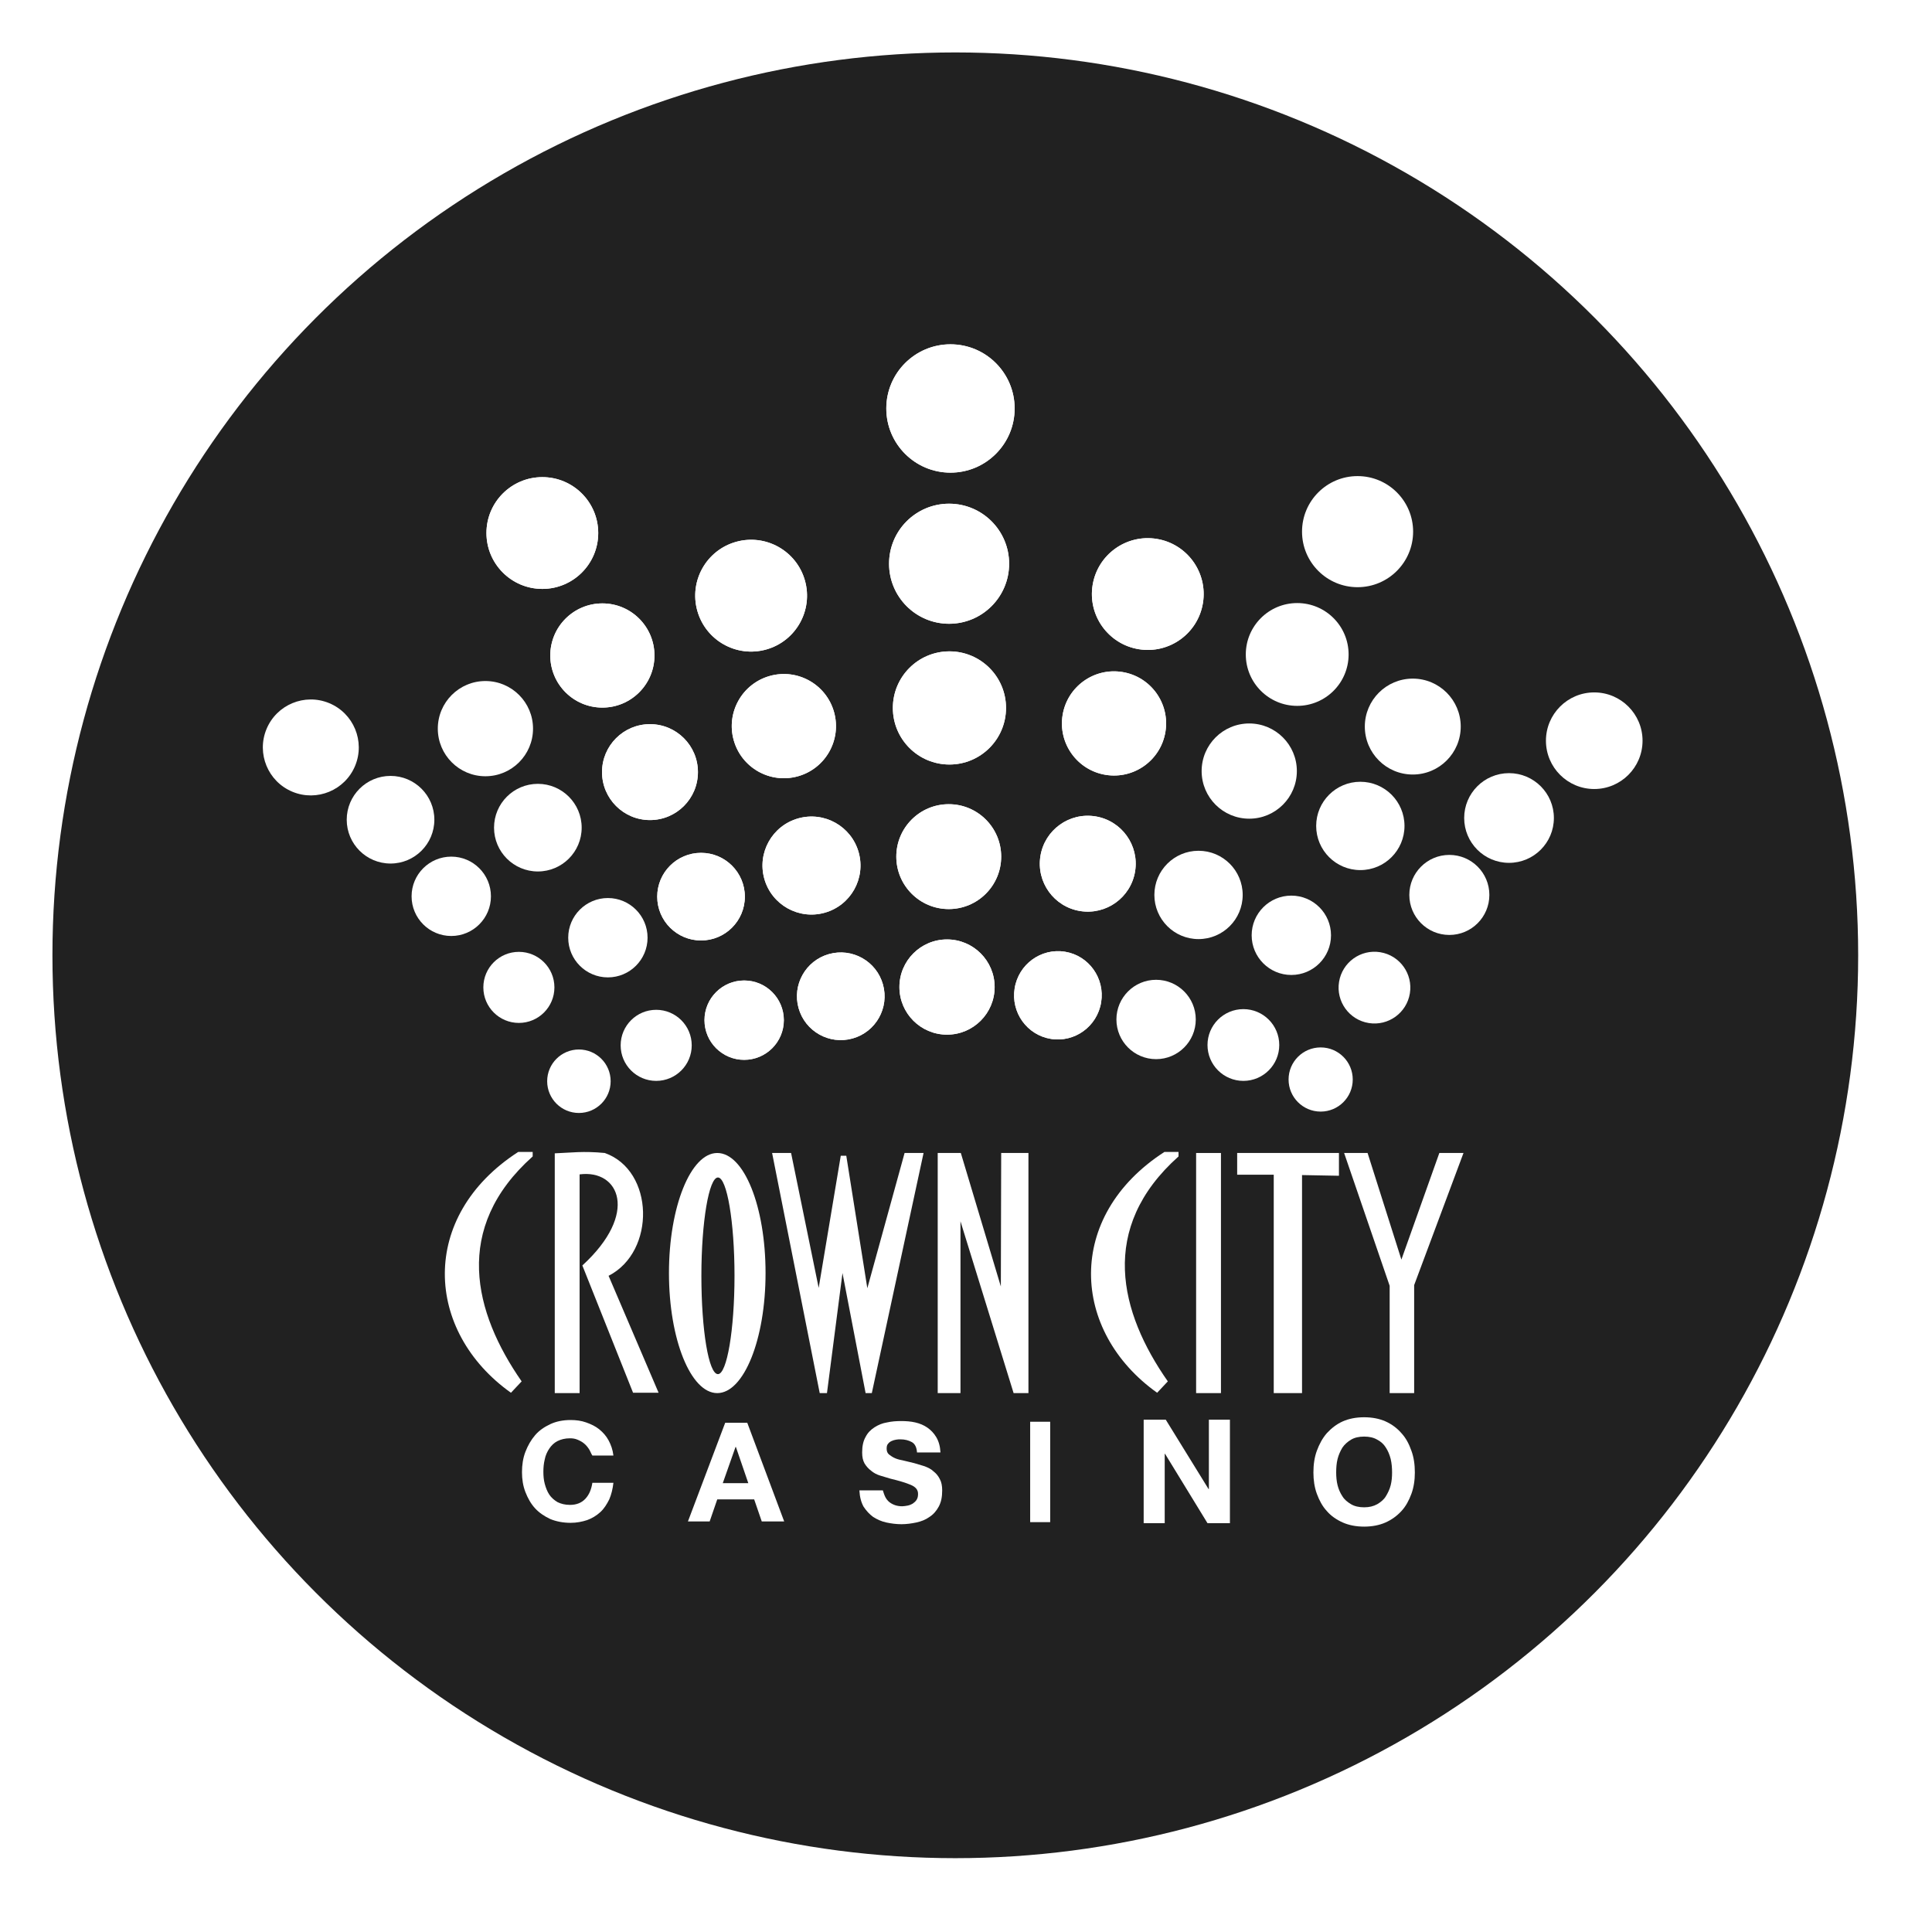 <svg version="1.1" xmlns="http://www.w3.org/2000/svg" xmlns:xlink="http://www.w3.org/1999/xlink" x="0px" y="0px"
	 viewBox="0 0 560 560" style="enable-background:new 0 0 560 560;" xml:space="preserve">
<style type="text/css">
	.st0{fill:#212121;}
	.st1{fill:#FFFFFF;}
</style>
<defs>

	<filter id="sofGlow" height="300%" width="300%" x="-75%" y="-75%">
		<!-- Thicken out the original shape -->
		<feMorphology operator="dilate" radius="7" in="SourceAlpha" result="thicken" />

		<!-- Use a gaussian blur to create the soft blurriness of the glow -->
		<feGaussianBlur in="thicken" stdDeviation="6" result="blurred" />

		<!-- Change the colour -->
		<feFlood flood-color="rgb(237,178,48)" result="glowColor" />

		<!-- Color in the glows -->
		<feComposite in="glowColor" in2="blurred" operator="in" result="softGlow_colored" />

		<!--	Layer the effects together -->
		<feMerge>
			<feMergeNode in="softGlow_colored"/>
			<feMergeNode in="SourceGraphic"/>
		</feMerge>

	</filter>

</defs>
<g id="Circulo">
	<circle filter="url(#sofGlow)" class="st0" cx="276.9" cy="276.9" r="261.7"/>
</g>
<g id="Logo">
	<g id="Casino">
		<g>
			<path class="st1" d="M170.7,420c-0.4-0.6-0.8-1.1-1.4-1.6s-1.2-0.8-1.9-1.1c-0.7-0.3-1.4-0.4-2.2-0.4c-1.4,0-2.6,0.3-3.6,0.8
				c-1,0.5-1.8,1.3-2.4,2.2c-0.6,0.9-1.1,2-1.3,3.1c-0.3,1.2-0.4,2.4-0.4,3.6c0,1.2,0.1,2.4,0.4,3.5c0.3,1.1,0.7,2.2,1.3,3.1
				c0.6,0.9,1.4,1.6,2.4,2.2c1,0.5,2.2,0.8,3.6,0.8c1.9,0,3.4-0.6,4.5-1.8c1.1-1.2,1.7-2.7,2-4.6h6.1c-0.2,1.8-0.6,3.4-1.2,4.8
				c-0.7,1.4-1.5,2.7-2.6,3.7c-1.1,1-2.4,1.8-3.8,2.3c-1.5,0.5-3.1,0.8-4.8,0.8c-2.2,0-4.2-0.4-5.9-1.1c-1.7-0.8-3.2-1.8-4.4-3.1
				c-1.2-1.3-2.1-2.9-2.8-4.7s-1-3.7-1-5.8c0-2.1,0.3-4.1,1-5.9s1.6-3.4,2.8-4.8c1.2-1.4,2.7-2.4,4.4-3.2c1.7-0.8,3.7-1.2,5.9-1.2
				c1.6,0,3.1,0.2,4.5,0.7s2.7,1.1,3.8,2c1.1,0.9,2,1.9,2.7,3.2c0.7,1.3,1.2,2.7,1.4,4.4h-6.1C171.3,421.3,171.1,420.6,170.7,420z"
				/>
		</g>
		<g>
			<path class="st1" d="M216.6,412.4l10.7,28.6h-6.5l-2.2-6.4h-10.7l-2.2,6.4h-6.3l10.8-28.6H216.6z M216.9,429.9l-3.6-10.5h-0.1
				l-3.7,10.5H216.9z"/>
		</g>
		<g>
			<path class="st1" d="M256.6,433.9c0.3,0.6,0.7,1.1,1.2,1.5c0.5,0.4,1.1,0.7,1.7,0.9c0.6,0.2,1.3,0.3,2,0.3c0.5,0,1-0.1,1.6-0.2
				c0.5-0.1,1-0.3,1.5-0.6c0.4-0.3,0.8-0.6,1.1-1.1c0.3-0.5,0.4-1,0.4-1.7c0-1.2-0.7-2-2.1-2.6c-1.4-0.6-3.4-1.2-5.9-1.8
				c-1-0.3-2-0.6-3-0.9c-1-0.3-1.9-0.8-2.6-1.4c-0.8-0.6-1.4-1.3-1.9-2.1c-0.5-0.9-0.7-1.9-0.7-3.2c0-1.8,0.3-3.3,1-4.5
				c0.6-1.2,1.5-2.1,2.6-2.8c1.1-0.7,2.3-1.2,3.6-1.4c1.3-0.3,2.7-0.4,4.1-0.4s2.8,0.1,4.1,0.4c1.3,0.3,2.5,0.8,3.5,1.5
				c1,0.7,1.9,1.6,2.6,2.8c0.7,1.2,1.1,2.6,1.2,4.4h-6.8c-0.1-1.5-0.6-2.5-1.5-3c-0.9-0.5-2-0.8-3.3-0.8c-0.4,0-0.8,0-1.3,0.1
				c-0.5,0.1-0.9,0.2-1.3,0.4c-0.4,0.2-0.7,0.4-1,0.8c-0.3,0.3-0.4,0.8-0.4,1.4c0,0.7,0.2,1.3,0.7,1.7c0.5,0.4,1.1,0.8,1.8,1.1
				s1.6,0.5,2.6,0.7c1,0.2,1.9,0.5,2.9,0.7c1,0.3,2,0.6,3,0.9c1,0.4,1.9,0.8,2.6,1.5c0.8,0.6,1.4,1.4,1.8,2.2c0.5,0.9,0.7,2,0.7,3.3
				c0,1.9-0.3,3.4-1,4.7c-0.7,1.3-1.6,2.3-2.7,3c-1.1,0.8-2.4,1.3-3.8,1.6c-1.4,0.3-2.9,0.5-4.3,0.5c-1.5,0-3-0.2-4.4-0.5
				c-1.4-0.3-2.7-0.9-3.8-1.6c-1.1-0.8-2-1.8-2.8-3c-0.7-1.3-1.1-2.8-1.2-4.7h6.8C256.1,432.6,256.3,433.3,256.6,433.9z"/>
		</g>
		<g>
			<path class="st1" d="M304.4,412.1v29.1h-5.8v-29.1H304.4z"/>
		</g>
		<g>
			<path class="st1" d="M337.9,411.5l12.4,20.1h0.1v-20.1h6.1v30h-6.5l-12.3-20.1h-0.1v20.1h-6.1v-30H337.9z"/>
		</g>
		<g>
			<path class="st1" d="M381.7,420.5c0.7-1.9,1.6-3.6,2.9-5.1c1.3-1.4,2.8-2.6,4.6-3.4c1.8-0.8,3.9-1.2,6.2-1.2
				c2.3,0,4.4,0.4,6.2,1.2c1.8,0.8,3.4,2,4.6,3.4c1.3,1.4,2.2,3.1,2.9,5.1c0.7,1.9,1,4,1,6.3c0,2.2-0.3,4.3-1,6.2
				c-0.7,1.9-1.6,3.6-2.9,5c-1.3,1.4-2.8,2.5-4.6,3.3c-1.8,0.8-3.9,1.2-6.2,1.2c-2.3,0-4.4-0.4-6.2-1.2c-1.8-0.8-3.4-1.9-4.6-3.3
				c-1.3-1.4-2.2-3.1-2.9-5c-0.7-1.9-1-4-1-6.2C380.7,424.5,381,422.4,381.7,420.5z M387.7,430.5c0.3,1.2,0.8,2.3,1.4,3.2
				c0.6,1,1.5,1.7,2.5,2.3c1,0.6,2.3,0.9,3.8,0.9c1.5,0,2.7-0.3,3.8-0.9c1-0.6,1.9-1.3,2.5-2.3c0.6-1,1.1-2,1.4-3.2
				c0.3-1.2,0.4-2.4,0.4-3.7c0-1.3-0.1-2.6-0.4-3.9c-0.3-1.2-0.8-2.4-1.4-3.3c-0.6-1-1.5-1.8-2.5-2.3c-1-0.6-2.3-0.9-3.8-0.9
				c-1.5,0-2.8,0.3-3.8,0.9c-1,0.6-1.9,1.4-2.5,2.3c-0.6,1-1.1,2.1-1.4,3.3c-0.3,1.2-0.4,2.5-0.4,3.9
				C387.3,428,387.4,429.3,387.7,430.5z"/>
		</g>
	</g>
	<g id="Crown_City">
		<g id="Capa_19">
			<path class="st1" d="M150.2,333.9l4.2,0v1.3c-23.3,20.8-17.1,45.2-3.2,65.2l-3.1,3.3C123.1,385.9,121.3,352.6,150.2,333.9z"/>
		</g>
		<g id="Capa_11">
			<path class="st1" d="M160.8,334.3v69.5h7.2l0-63.4c11.5-1.5,17.3,11.3,0.8,26.4l14.7,36.9h7.4l-14.5-33.9
				c13.7-7,13.3-30.5-1.1-35.6C168.9,333.6,165.8,334.1,160.8,334.3z"/>
		</g>
		<g id="Capa_18">
			<path class="st1" d="M207.9,334.2c-7.7,0-14,15.6-14,34.8s6.3,34.8,14,34.8s14-15.6,14-34.8S215.7,334.2,207.9,334.2z
				 M208.1,398.3c-2.7,0-4.8-12.8-4.8-28.5s2.2-28.5,4.8-28.5s4.8,12.8,4.8,28.5S210.7,398.3,208.1,398.3z"/>
		</g>
		<g id="Capa_12">
			<polygon class="st1" points="223.8,334.2 237.6,403.8 239.7,403.8 244.2,369 244.2,369 250.9,403.8 252.7,403.8 267.7,334.2 
				262.2,334.2 251.4,373.4 245.3,335 243.7,335 237.3,373.3 229.3,334.2 			"/>
		</g>
		<g id="Capa_13">
			<polygon class="st1" points="271.8,334.2 271.8,403.8 278.4,403.8 278.4,354 293.8,403.8 298.1,403.8 298.1,334.2 290.2,334.2 
				290.1,372.9 278.5,334.2 			"/>
		</g>
		<g id="Capa_20">
			<path class="st1" d="M337.5,333.9l4.1,0v1.3c-23.3,20.8-17.1,45.2-3.1,65.2l-3.1,3.3C310.4,385.9,308.6,352.6,337.5,333.9z"/>
		</g>
		<g id="Capa_14">
			<rect x="346.7" y="334.2" class="st1" width="7.2" height="69.6"/>
		</g>
		<g id="Capa_15">
			<polygon class="st1" points="358.6,334.2 358.6,340.5 369.2,340.5 369.2,403.8 377.4,403.8 377.4,340.6 388.1,340.8 388.1,334.2 
							"/>
		</g>
		<g id="Capa_16">
			<polygon class="st1" points="389.6,334.2 396.4,334.2 406.2,365.1 417.2,334.2 424.2,334.2 409.9,372.5 409.9,403.8 402.8,403.8 
				402.8,372.7 			"/>
		</g>
	</g>
	<g id="Corona">
		<g id="Capa_2">
			<g>
				<circle class="st1" cx="275.5" cy="118.4" r="18.6"/>
				<circle class="st1" cx="275.1" cy="163.4" r="17.4"/>
				<circle class="st1" cx="275.2" cy="205.2" r="16.4"/>
				<circle class="st1" cx="275" cy="248.3" r="15.2"/>
				<circle class="st1" cx="274.5" cy="286.1" r="13.8"/>
			</g>
			<g>
				<circle class="st1" cx="275.5" cy="118.4" r="18.6"/>
				<circle class="st1" cx="275.1" cy="163.4" r="17.4"/>
				<circle class="st1" cx="275.2" cy="205.2" r="16.4"/>
				<circle class="st1" cx="275" cy="248.3" r="15.2"/>
				<circle class="st1" cx="274.5" cy="286.1" r="13.8"/>
			</g>
		</g>
		<g id="Capa_3">
			<g>
				
					<ellipse transform="matrix(0.16 -0.987 0.987 0.16 109.479 473.111)" class="st1" cx="332.8" cy="172.2" rx="16.2" ry="16.2"/>
				
					<ellipse transform="matrix(0.16 -0.987 0.987 0.16 64.25 494.94)" class="st1" cx="323" cy="209.7" rx="15.1" ry="15.1"/>
				
					<ellipse transform="matrix(0.16 -0.987 0.987 0.16 17.684 521.584)" class="st1" cx="315.4" cy="250.4" rx="13.9" ry="13.9"/>
				
					<ellipse transform="matrix(0.16 -0.987 0.987 0.16 -27.283 545.033)" class="st1" cx="306.7" cy="288.6" rx="12.8" ry="12.7"/>
			</g>
			<g>
				
					<ellipse transform="matrix(0.16 -0.987 0.987 0.16 109.479 473.111)" class="st1" cx="332.8" cy="172.2" rx="16.2" ry="16.2"/>
				
					<ellipse transform="matrix(0.16 -0.987 0.987 0.16 64.25 494.94)" class="st1" cx="323" cy="209.7" rx="15.1" ry="15.1"/>
				
					<ellipse transform="matrix(0.16 -0.987 0.987 0.16 17.684 521.584)" class="st1" cx="315.4" cy="250.4" rx="13.9" ry="13.9"/>
				
					<ellipse transform="matrix(0.16 -0.987 0.987 0.16 -27.283 545.033)" class="st1" cx="306.7" cy="288.6" rx="12.8" ry="12.7"/>
			</g>
		</g>
		<g id="Capa_4">
			<g>
				
					<ellipse transform="matrix(0.963 -0.27 0.27 0.963 -38.529 65.225)" class="st1" cx="217.7" cy="172.6" rx="16.2" ry="16.2"/>
				
					<ellipse transform="matrix(0.963 -0.27 0.27 0.963 -48.392 69.198)" class="st1" cx="227.2" cy="210.4" rx="15.1" ry="15.1"/>
				
					<ellipse transform="matrix(0.963 -0.27 0.27 0.963 -59 72.867)" class="st1" cx="235.2" cy="250.8" rx="14.2" ry="14.2"/>
				
					<ellipse transform="matrix(0.963 -0.27 0.27 0.963 -68.932 76.557)" class="st1" cx="243.7" cy="288.7" rx="12.7" ry="12.7"/>
			</g>
			<g>
				
					<ellipse transform="matrix(0.963 -0.27 0.27 0.963 -38.529 65.225)" class="st1" cx="217.7" cy="172.6" rx="16.2" ry="16.2"/>
				
					<ellipse transform="matrix(0.963 -0.27 0.27 0.963 -48.392 69.198)" class="st1" cx="227.2" cy="210.4" rx="15.1" ry="15.1"/>
				
					<ellipse transform="matrix(0.963 -0.27 0.27 0.963 -59 72.867)" class="st1" cx="235.2" cy="250.8" rx="14.2" ry="14.2"/>
				
					<ellipse transform="matrix(0.963 -0.27 0.27 0.963 -68.932 76.557)" class="st1" cx="243.7" cy="288.7" rx="12.7" ry="12.7"/>
			</g>
		</g>
		<g id="Capa_5">
			<g>
				<circle class="st1" cx="157.2" cy="154.5" r="16.2"/>
				<circle class="st1" cx="174.6" cy="190" r="15.1"/>
				<circle class="st1" cx="188.4" cy="223.8" r="13.9"/>
				<circle class="st1" cx="203.2" cy="259.9" r="12.7"/>
				<circle class="st1" cx="215.7" cy="295.7" r="11.5"/>
			</g>
			<g>
				<circle class="st1" cx="157.2" cy="154.5" r="16.2"/>
				<circle class="st1" cx="174.6" cy="190" r="15.1"/>
				<circle class="st1" cx="188.4" cy="223.8" r="13.9"/>
				<circle class="st1" cx="203.2" cy="259.9" r="12.7"/>
				<circle class="st1" cx="215.7" cy="295.7" r="11.5"/>
			</g>
		</g>
		<g id="Capa_6">
			<circle class="st1" cx="393.5" cy="154.1" r="16.1"/>
			<circle class="st1" cx="376" cy="189.7" r="14.9"/>
			<circle class="st1" cx="362.1" cy="223.5" r="13.8"/>
			<circle class="st1" cx="347.4" cy="259.4" r="12.8"/>
			<circle class="st1" cx="335.1" cy="295.5" r="11.5"/>
		</g>
		<g id="Capa_7">
			<circle class="st1" cx="140.7" cy="211.2" r="13.8"/>
			<circle class="st1" cx="155.9" cy="239.9" r="12.7"/>
			<circle class="st1" cx="176.2" cy="271.8" r="11.5"/>
			<circle class="st1" cx="190.2" cy="303" r="10.3"/>
		</g>
		<g id="Capa_8">
			<circle class="st1" cx="409.5" cy="210.6" r="13.9"/>
			<circle class="st1" cx="394.3" cy="239.4" r="12.8"/>
			<circle class="st1" cx="374.3" cy="271.1" r="11.5"/>
			<circle class="st1" cx="360.4" cy="302.9" r="10.4"/>
		</g>
		<g id="Capa_9">
			
				<ellipse transform="matrix(0.383 -0.924 0.924 0.383 -144.556 216.945)" class="st1" cx="90.1" cy="216.6" rx="13.9" ry="13.9"/>
			<circle class="st1" cx="113.2" cy="237.6" r="12.7"/>
			<circle class="st1" cx="130.8" cy="259.8" r="11.5"/>
			<circle class="st1" cx="150.4" cy="286.2" r="10.3"/>
			<circle class="st1" cx="167.8" cy="313.4" r="9.2"/>
		</g>
		<g id="Capa_10">
			<circle class="st1" cx="462.1" cy="214.7" r="14"/>
			<circle class="st1" cx="437.4" cy="237.1" r="13"/>
			<circle class="st1" cx="420.1" cy="259.4" r="11.6"/>
			
				<ellipse transform="matrix(0.16 -0.987 0.987 0.16 52.155 633.794)" class="st1" cx="398.5" cy="286.2" rx="10.4" ry="10.4"/>
			<circle class="st1" cx="382.8" cy="312.9" r="9.3"/>
		</g>
	</g>
</g>
</svg>
